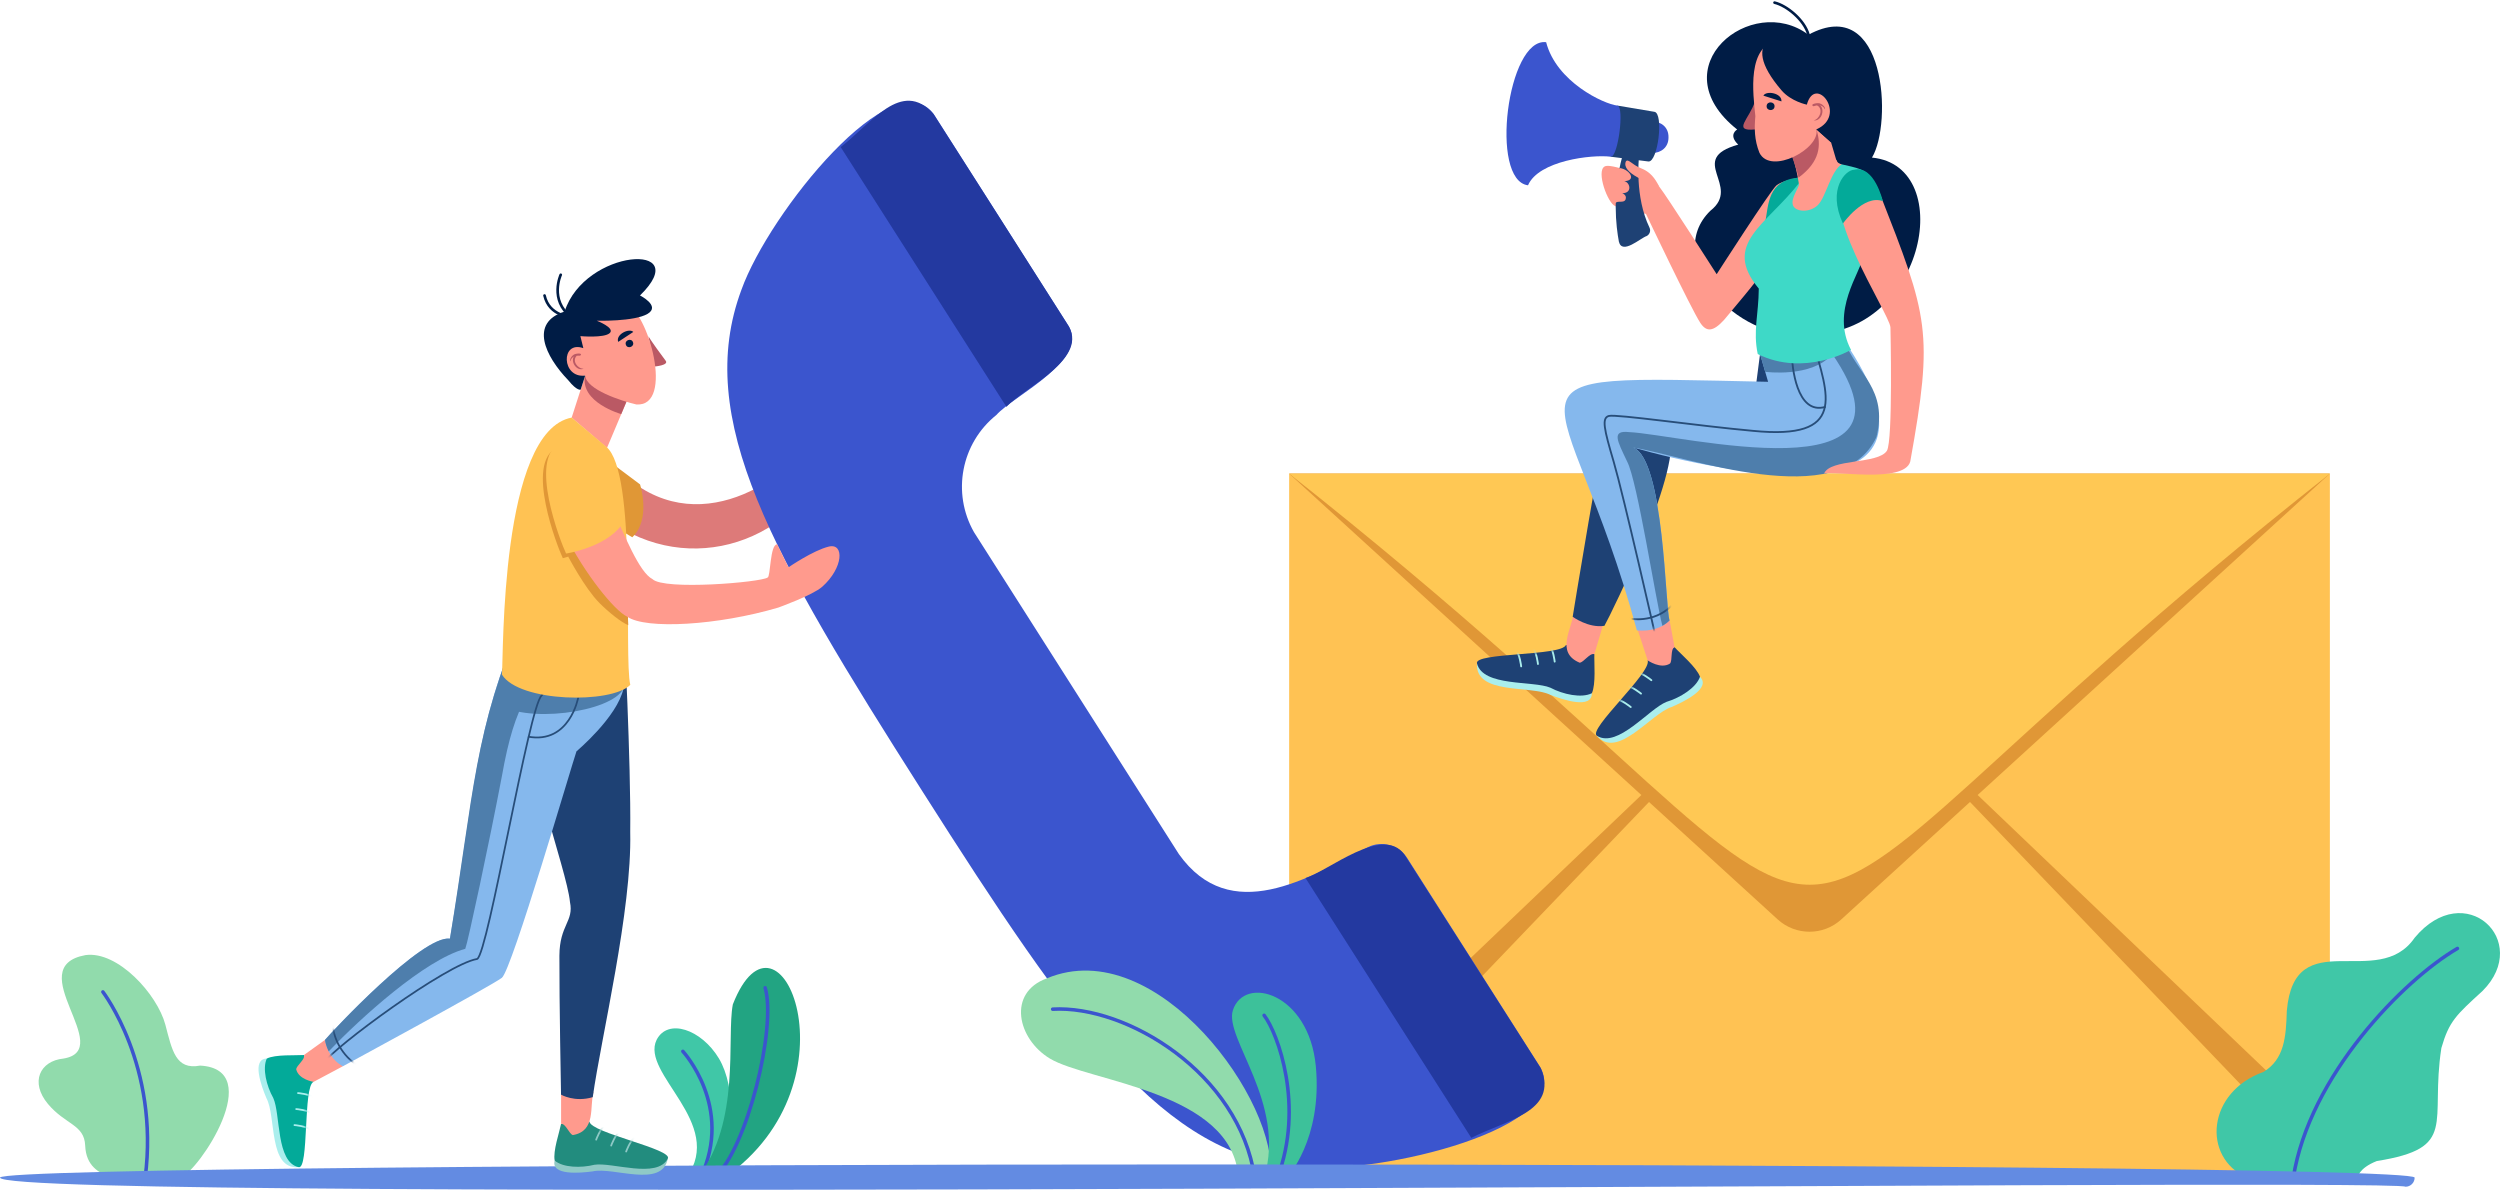 <svg width="738" height="352" viewBox="0 0 738 352" fill="none" xmlns="http://www.w3.org/2000/svg">
<path d="M687.778 139.823H380.559V347.614H687.778V139.823Z" fill="#FFC253"/>
<path d="M380.559 139.823L524.752 271.393C530.086 276.264 538.25 276.264 543.567 271.393L687.76 139.823H380.559Z" fill="#E09736"/>
<path d="M687.778 347.614L534.168 187.299L687.778 333.962V347.614Z" fill="#E09736"/>
<path d="M380.559 347.614L534.168 187.299L380.559 333.962V347.614Z" fill="#E09736"/>
<path d="M380.559 139.823C585.606 301.905 483.074 301.339 687.778 139.823H380.559Z" fill="#FFC854"/>
<path d="M663.217 347.614C649.873 341.508 651.588 322.316 668.191 316.433C674.348 312.642 674.828 306.228 675.068 298.406C677.332 272.182 701.91 292.678 712.802 276.83C727.638 258.975 747.499 277.79 732.886 292.489C725.014 299.676 722.973 301.477 720.691 309.383C717.261 331.698 725.785 338.867 701.619 342.743C696.165 344.904 695.976 347.614 695.976 347.614H663.217Z" fill="#40C7A7"/>
<path d="M725.425 279.986C709.475 289.299 681.706 317.582 676.99 347.632" stroke="#3B55CE" stroke-width="1.05" stroke-miterlimit="10" stroke-linecap="round"/>
<path d="M482.971 40.516C482.885 34.307 492.627 34.307 492.541 40.516C492.627 46.724 482.885 46.724 482.971 40.516Z" fill="#3B55CE"/>
<path d="M435.992 195.84C435.495 205.273 451.858 202.186 457.689 205.136C461.48 206.611 469.97 209.424 469.918 204.622L435.992 195.84Z" fill="#AAEEED"/>
<path d="M470.656 193.113C470.553 195.686 471.153 201.963 469.918 204.639C466.882 206.165 461.463 205.016 457.672 203.009C452.561 200.865 437.776 202.786 436.01 195.857C434.963 192.564 461.051 193.73 462.269 190.386L470.656 193.113Z" fill="#1E4174"/>
<mask id="mask0_288_108" style="mask-type:luminance" maskUnits="userSpaceOnUse" x="435" y="190" width="36" height="16">
<path d="M470.656 193.113C470.553 195.686 471.153 201.963 469.918 204.639C466.882 206.165 461.463 205.016 457.672 203.009C452.561 200.865 437.776 202.786 436.01 195.857C434.963 192.564 461.051 193.73 462.269 190.386L470.656 193.113Z" fill="white"/>
</mask>
<g mask="url(#mask0_288_108)">
<path d="M458.941 195.308C458.941 195.308 458.564 191.672 457.226 190.214" stroke="#AAEEED" stroke-width="0.551" stroke-miterlimit="10" stroke-linecap="round"/>
</g>
<mask id="mask1_288_108" style="mask-type:luminance" maskUnits="userSpaceOnUse" x="435" y="190" width="36" height="16">
<path d="M470.656 193.113C470.553 195.686 471.153 201.963 469.918 204.639C466.882 206.165 461.463 205.016 457.672 203.009C452.561 200.865 437.776 202.786 436.01 195.857C434.963 192.564 461.051 193.73 462.269 190.386L470.656 193.113Z" fill="white"/>
</mask>
<g mask="url(#mask1_288_108)">
<path d="M454.002 196.012C454.002 196.012 453.624 192.376 452.286 190.918" stroke="#AAEEED" stroke-width="0.551" stroke-miterlimit="10" stroke-linecap="round"/>
</g>
<mask id="mask2_288_108" style="mask-type:luminance" maskUnits="userSpaceOnUse" x="435" y="190" width="36" height="16">
<path d="M470.656 193.113C470.553 195.686 471.153 201.963 469.918 204.639C466.882 206.165 461.463 205.016 457.672 203.009C452.561 200.865 437.776 202.786 436.01 195.857C434.963 192.564 461.051 193.73 462.269 190.386L470.656 193.113Z" fill="white"/>
</mask>
<g mask="url(#mask2_288_108)">
<path d="M449.045 196.715C449.045 196.715 448.667 193.079 447.33 191.621" stroke="#AAEEED" stroke-width="0.551" stroke-miterlimit="10" stroke-linecap="round"/>
</g>
<path d="M473.331 184.126L470.656 193.113C469.301 192.65 467.534 195.532 466.316 195.634C459.078 192.599 464.087 185.584 464.515 180.97L473.331 184.126Z" fill="#FF9A8D"/>
<path d="M519.555 104.525L518.337 113.993L485.286 113.324C485.286 113.324 477.499 113.169 475.201 121.076C472.886 128.983 464.258 182.067 464.258 182.067C464.258 182.067 468.906 185.498 473.623 184.743C475.544 181.416 497.618 136.496 492.558 127.319L532.401 123.855L519.555 104.525Z" fill="#1E4174"/>
<path d="M471.445 217.228C477.465 224.363 487.396 210.607 493.45 208.704C497.189 207.108 505.233 203.181 501.837 199.785L471.445 217.228Z" fill="#AAEEED"/>
<path d="M494.308 191.037C496.04 192.958 500.86 197.006 501.837 199.785C500.74 202.992 496.057 205.959 491.941 207.194C486.778 209.235 477.568 220.95 471.445 217.228C468.392 215.564 487.704 198.464 486.384 194.948L494.308 191.037Z" fill="#1E4174"/>
<mask id="mask3_288_108" style="mask-type:luminance" maskUnits="userSpaceOnUse" x="471" y="191" width="31" height="27">
<path d="M494.308 191.037C496.04 192.958 500.86 197.006 501.837 199.785C500.74 202.992 496.057 205.959 491.941 207.194C486.778 209.235 477.568 220.95 471.445 217.228C468.392 215.564 487.704 198.464 486.384 194.948L494.308 191.037Z" fill="white"/>
</mask>
<g mask="url(#mask3_288_108)">
<path d="M487.482 200.797C487.482 200.797 484.669 198.464 482.696 198.361" stroke="#AAEEED" stroke-width="0.551" stroke-miterlimit="10" stroke-linecap="round"/>
</g>
<mask id="mask4_288_108" style="mask-type:luminance" maskUnits="userSpaceOnUse" x="471" y="191" width="31" height="27">
<path d="M494.308 191.037C496.04 192.958 500.86 197.006 501.837 199.785C500.74 202.992 496.057 205.959 491.941 207.194C486.778 209.235 477.568 220.95 471.445 217.228C468.392 215.564 487.704 198.464 486.384 194.948L494.308 191.037Z" fill="white"/>
</mask>
<g mask="url(#mask4_288_108)">
<path d="M484.428 204.759C484.428 204.759 481.615 202.426 479.643 202.323" stroke="#AAEEED" stroke-width="0.551" stroke-miterlimit="10" stroke-linecap="round"/>
</g>
<mask id="mask5_288_108" style="mask-type:luminance" maskUnits="userSpaceOnUse" x="471" y="191" width="31" height="27">
<path d="M494.308 191.037C496.04 192.958 500.86 197.006 501.837 199.785C500.74 202.992 496.057 205.959 491.941 207.194C486.778 209.235 477.568 220.95 471.445 217.228C468.392 215.564 487.704 198.464 486.384 194.948L494.308 191.037Z" fill="white"/>
</mask>
<g mask="url(#mask5_288_108)">
<path d="M481.393 208.721C481.393 208.721 478.58 206.388 476.607 206.285" stroke="#AAEEED" stroke-width="0.551" stroke-miterlimit="10" stroke-linecap="round"/>
</g>
<path d="M492.867 183.148L494.325 191.038C493.038 191.655 493.776 194.948 492.987 195.874C490.26 197.658 486.401 194.948 486.401 194.948L483.21 185.189L492.867 183.148Z" fill="#FF9A8D"/>
<path d="M544.425 100.563C581.472 154.916 508.715 139.72 482.13 132.105C491.307 135.552 491.598 180.129 492.867 183.131C490.552 185.463 487.327 186.424 483.211 186.098C462.217 108.744 434.758 110.837 521.939 112.706L519.572 104.508L544.425 100.563Z" fill="#85B8ED"/>
<path d="M553.944 128.966C557.426 114.816 548.147 110.357 544.425 100.58L519.555 104.525L521.081 109.756C521.081 109.756 534.871 111.643 540.891 104.525C570.221 147.164 495.508 128.143 480.912 127.56C475.63 126.977 477.379 130.029 480.329 136.238C483.348 141.864 488.785 177.419 490.74 184.76C491.512 184.314 492.232 183.782 492.867 183.148C491.581 180.009 491.323 135.69 482.13 132.122C497.018 134.403 543.533 151.863 553.944 128.966Z" fill="#4E7EAC"/>
<mask id="mask6_288_108" style="mask-type:luminance" maskUnits="userSpaceOnUse" x="461" y="100" width="94" height="87">
<path d="M544.425 100.563C581.472 154.916 508.715 139.72 482.13 132.105C491.306 135.552 491.598 180.129 492.867 183.131C490.552 185.463 487.327 186.424 483.211 186.098C461.805 108.093 435.324 111.008 521.939 112.706L519.572 104.508L544.425 100.563Z" fill="white"/>
</mask>
<g mask="url(#mask6_288_108)">
<path d="M535.094 100.597C539.759 116.737 545.368 129.978 517.428 127.182C501.529 125.759 477.07 122.191 474.926 122.792C472.783 123.392 473.503 126.633 476.35 136.273C479.197 145.912 488.922 188.791 488.922 188.791" stroke="#274D79" stroke-width="0.551" stroke-miterlimit="10"/>
</g>
<mask id="mask7_288_108" style="mask-type:luminance" maskUnits="userSpaceOnUse" x="461" y="100" width="94" height="87">
<path d="M544.425 100.563C581.472 154.916 508.715 139.72 482.13 132.105C491.306 135.552 491.598 180.129 492.867 183.131C490.552 185.463 487.327 186.424 483.211 186.098C461.805 108.093 435.324 111.008 521.939 112.706L519.572 104.508L544.425 100.563Z" fill="white"/>
</mask>
<g mask="url(#mask7_288_108)">
<path d="M538.902 120.099C530.223 122.689 529.023 107.767 528.92 104.559" stroke="#274D79" stroke-width="0.551" stroke-miterlimit="10"/>
</g>
<mask id="mask8_288_108" style="mask-type:luminance" maskUnits="userSpaceOnUse" x="461" y="100" width="94" height="87">
<path d="M544.425 100.563C581.472 154.916 508.715 139.72 482.13 132.105C491.306 135.552 491.598 180.129 492.867 183.131C490.552 185.463 487.327 186.424 483.211 186.098C461.805 108.093 435.324 111.008 521.939 112.706L519.572 104.508L544.425 100.563Z" fill="white"/>
</mask>
<g mask="url(#mask8_288_108)">
<path d="M480.981 182.599C480.981 182.599 488.048 184.177 493.468 178.808" stroke="#274D79" stroke-width="0.551" stroke-miterlimit="10"/>
</g>
<path d="M533.842 10.26C517.102 -2.363 489.591 19.797 512.814 38.234C512.814 38.234 510.036 39.744 513.123 42.694C497.721 46.999 514.307 54.871 504.925 62.195C490.569 76.088 512.677 100.94 532.384 98.539C567.837 100.803 578.333 49.006 552.606 46.519C558.712 36.485 556.74 -2.123 533.842 10.26Z" fill="#001C45"/>
<path d="M530.943 52.419C529.108 52.968 526.038 53.431 524.426 54.7C522.796 55.969 506.76 80.942 506.76 80.942C506.76 80.942 491.992 57.821 489.797 55.077C487.499 52.196 476.23 48.577 474.189 48.988C470.93 49.383 474.052 58.799 476.384 60.583C478.477 62.023 485.886 63.138 485.886 63.138C485.886 63.138 499.179 91.113 501.923 95.298C503.707 98.007 505.662 98.042 508.955 94.423C525.918 74.184 524.992 75.316 530.943 52.419Z" fill="#FF9A8D"/>
<path d="M530.943 52.419C521.75 53.242 522.093 60.411 521.064 65.814C526.964 65.248 532.676 59.862 532.367 53.173L530.943 52.419Z" fill="#03AA99"/>
<path d="M541.183 47.616C543.241 49.023 549.913 48.937 551.731 51.904C554.321 55.489 551.663 67.221 550.153 75.471C549.227 80.496 540.325 91.764 546.414 103.273C546.414 103.273 532.71 111.369 518.886 104.525C517.445 97.682 519.143 92.914 519.195 85.195C508.201 71.972 521.339 66.552 531.184 53.911C533.156 51.252 538.542 47.942 541.183 47.616Z" fill="#3ED9C7"/>
<path d="M545.42 51.681C549.553 49.074 552.915 52.282 554.87 56.998C569.243 93.668 570.821 97.888 563.909 136.238C562.108 142.876 540.36 138.725 538.456 139.823C540.24 135.312 554.424 137.113 557.014 133.065C558.832 130.167 558.06 96.618 558.06 96.618C557.717 92.348 535.197 59.159 545.42 51.681Z" fill="#FF9A8D"/>
<path d="M547.358 50.103C544.905 50.103 539.296 55.678 544.03 65.986C544.03 65.986 550.17 57.273 555.813 59.382C555.813 59.382 553.343 48.697 547.358 50.103Z" fill="#03AA99"/>
<path d="M536.209 38.183L540.531 42.025L542.435 48.491C538.868 49.915 536.243 57.959 531.115 58.816C532.058 57.513 529.726 46.656 528.851 45.73L536.209 38.183Z" fill="#FF9A8D"/>
<path d="M536.209 38.183C537.65 42.763 537.375 47.685 530.944 52.419C530.429 50.172 528.851 45.73 528.851 45.73L536.209 38.183Z" fill="#BA5964"/>
<path d="M518.011 30.036C516.502 35.01 511.185 38.852 518.046 38.217C520.018 37.326 519.606 31.134 518.011 30.036Z" fill="#BA5964"/>
<path d="M525.249 11.838C515.473 13.21 517.531 27.789 518.183 34.29C517.857 37.874 517.874 41.322 519.383 45.095C522.694 51.819 537.478 43.843 536.192 38.183C547.855 36.76 548.815 10.38 525.249 11.838Z" fill="#FF9A8D"/>
<path d="M536.209 38.183C545.539 34.084 535.866 21.769 533.379 30.894C533.379 30.894 528.714 29.968 525.884 26.64C512.454 10.963 526.107 8.391 533.859 10.26C555.504 2.817 552.777 34.907 540.548 42.025L536.209 38.183Z" fill="#001C45"/>
<path d="M521.51 31.288C521.579 29.779 523.946 29.916 523.843 31.425C523.774 32.935 521.407 32.797 521.51 31.288Z" fill="#001C45"/>
<path d="M520.55 28.235L525.884 29.933C526.09 27.481 521.407 26.64 520.55 28.235Z" fill="#001C45"/>
<path d="M537.41 30.619C536.844 30.156 533.928 30.739 535.369 31.374C536.604 30.911 538.096 30.859 538.696 32.283C538.919 31.717 538.113 30.842 537.41 30.619Z" fill="#BA5964"/>
<path d="M536.844 30.739C536.707 30.671 536.398 31.014 536.432 31.117C538.353 32.214 537.187 35.147 535.386 35.542C537.822 35.902 539.039 31.889 536.844 30.739Z" fill="#BA5964"/>
<path d="M531.167 53.911C531.235 55.3 528.611 58.37 529.246 60.497C529.897 62.624 534.288 62.898 536.672 60.497C539.039 58.096 540.428 50.549 543.67 48.491C543.67 48.491 542.572 48.491 542.075 47.188L531.167 53.911Z" fill="#FF9A8D"/>
<path d="M483.811 46.639C483.811 46.639 482.525 58.062 486.933 67.203C487.362 68.112 487.001 69.193 486.11 69.673C484.309 70.222 478.855 75.333 477.894 71.337C477.054 66.86 475.887 57.032 478.94 46.056L483.811 46.639Z" fill="#1E4174"/>
<path d="M478.185 49.606C481.118 50.035 483.228 53.328 479.489 53.482C481.238 53.825 481.942 57.067 478.871 57.032C478.871 57.032 480.329 57.53 479.883 58.833C479.437 60.137 477.293 59.056 476.882 60.017C474.035 57.89 476.642 50.721 478.185 49.606Z" fill="#FF9A8D"/>
<path d="M489.797 55.06C488.494 52.573 487.224 50.755 484.291 49.606C481.787 48.628 480.604 46.69 479.952 47.668C478.511 51.132 487.019 54.082 489.797 55.06Z" fill="#FF9A8D"/>
<path d="M475.475 46.261L486.59 47.668C489.437 48.011 491.203 33.346 488.356 33.003L477.448 31.168L475.475 46.261Z" fill="#1E4174"/>
<path d="M477.448 31.168C473.4 30.705 459.456 24.187 456.42 12.456C444.98 10.998 439.629 53.242 451.069 54.7C454.208 47.41 469.884 45.558 475.493 46.261C477.637 46.536 479.609 31.442 477.448 31.168Z" fill="#3B55CE"/>
<path d="M523.843 0.775C527.393 1.616 532.607 5.801 533.859 10.243" stroke="#001C45" stroke-width="0.787" stroke-miterlimit="10" stroke-linecap="round"/>
<path d="M180.915 136.976C203.143 161.263 230.877 142.945 240.585 129.12C240.585 129.12 244.77 134.592 244.77 135.141C232.936 161.88 200.605 170.764 177.485 151.778L180.915 136.976Z" fill="#DD7A79"/>
<path d="M348.005 252.132C363.201 273.485 386.253 259.267 403.833 250.073C407.95 248.05 412.941 249.439 415.411 253.315L454.654 314.975C464.859 332.915 407.727 346.774 383.749 344.613C343.237 341.32 316.875 303.655 272.264 233.556C227.653 163.458 204.704 123.632 218.871 85.538C227.087 62.641 263.911 17.172 275.746 33.844L314.988 95.504C322.501 105.966 299.243 116.686 294.132 122.5C283.738 130.836 280.925 145.483 287.512 157.078L348.005 252.132Z" fill="#3B55CE"/>
<path d="M297.099 120.099C302.159 114.439 322.192 105.692 314.971 95.504L294.235 62.916L275.488 33.552C266.158 23.175 257.171 36.485 248.166 43.414L297.099 120.099Z" fill="#2339A0"/>
<path d="M434.329 335.9C444.397 330.72 460.211 328.199 454.859 315.386L414.536 252.2C408.121 243.487 392.119 257.157 385.378 259.198L434.329 335.9Z" fill="#2339A0"/>
<path d="M181.515 137.439L188.942 142.996C188.942 142.996 192.286 153.27 186.643 158.604L176.815 152.652L181.515 137.439Z" fill="#E09736"/>
<path d="M53.324 347.614C58.658 345.796 78.777 315.592 59.07 314.563C51.815 315.935 50.803 310.001 48.813 302.488C46.412 293.484 34.766 280.655 25.247 281.941C5.917 285.491 34.458 309.898 18.73 312.488C11.8 313.174 8.765 319.451 14.167 325.9C19.296 332.023 24.887 331.938 25.144 338.147C25.401 344.355 29.261 346.122 32.519 347.614H53.324Z" fill="#91DBAC"/>
<path d="M30.376 292.815C30.376 292.815 47.099 314.632 42.862 347.614" stroke="#3B55CE" stroke-width="1.05" stroke-miterlimit="10" stroke-linecap="round"/>
<path d="M202.663 347.614C214.24 331.526 188.959 316.93 193.83 306.965C197.123 300.516 207.002 303.775 212.233 312.471C217.259 320.824 217.636 338.438 209.712 347.597H202.663V347.614Z" fill="#40C7A7"/>
<path d="M201.583 310.361C201.583 310.361 216.727 326.741 206.814 347.614" stroke="#3B55CE" stroke-width="1.05" stroke-miterlimit="10" stroke-linecap="round"/>
<path d="M213.88 347.614C254.444 319.331 229.865 261.874 216.333 296.503C214.429 306.313 218.786 331.183 205.99 347.614H213.88Z" fill="#22A482"/>
<path d="M225.869 291.597C229.299 303.038 220.569 339.193 210.896 347.614" stroke="#3B55CE" stroke-width="1.05" stroke-miterlimit="10" stroke-linecap="round"/>
<path d="M374.95 347.614C377.9 325.797 341.556 275.2 309.054 288.801C297.271 293.038 300.307 306.691 309.929 312.488C321.334 319.366 364.025 322.144 365.551 347.614H374.95Z" fill="#91DBAC"/>
<path d="M310.752 297.909C332.5 296.674 365.808 316.724 370.388 347.614" stroke="#3B55CE" stroke-width="1.05" stroke-miterlimit="10" stroke-linecap="round"/>
<path d="M379.924 347.614C379.924 347.614 390.455 336.38 388.431 314.752C386.39 293.124 367.369 287.755 363.956 298.201C361.263 306.433 379.787 325.592 373.184 347.614H379.924Z" fill="#3DC19A"/>
<path d="M373.167 299.727C377.249 305.01 385.104 326.638 377.094 347.614" stroke="#3B55CE" stroke-width="1.05" stroke-miterlimit="10" stroke-linecap="round"/>
<path d="M710.109 350.324C706.987 347.649 -0.274 355.47 7.98391e-05 347.614C1.955 342.452 710.795 342.452 712.802 347.614C712.819 349.107 711.601 350.324 710.109 350.324Z" fill="#638BE2"/>
<path d="M197.123 342.04C195.476 350.89 181.001 344.373 174.946 345.796C171.104 346.311 162.614 347.031 163.729 342.589L197.123 342.04Z" fill="#8FC9C6"/>
<path d="M165.633 331.766C165.152 334.185 163.18 339.845 163.746 342.606C166.216 344.698 171.498 344.836 175.46 343.841C180.675 343 193.95 348.077 197.123 342.04C198.838 339.244 174.311 334.425 174.02 331.097L165.633 331.766Z" fill="#228C7E"/>
<mask id="mask9_288_108" style="mask-type:luminance" maskUnits="userSpaceOnUse" x="163" y="331" width="35" height="15">
<path d="M165.633 331.766C165.152 334.185 163.18 339.845 163.746 342.606C166.216 344.698 171.498 344.836 175.46 343.841C180.675 343 193.95 348.077 197.123 342.04C198.838 339.244 174.311 334.425 174.02 331.097L165.633 331.766Z" fill="white"/>
</mask>
<g mask="url(#mask9_288_108)">
<path d="M175.992 336.431C175.992 336.431 177.158 333.155 178.719 332.092" stroke="#8FC9C6" stroke-width="0.525" stroke-miterlimit="10" stroke-linecap="round"/>
</g>
<mask id="mask10_288_108" style="mask-type:luminance" maskUnits="userSpaceOnUse" x="163" y="331" width="35" height="15">
<path d="M165.633 331.766C165.152 334.185 163.18 339.845 163.746 342.606C166.216 344.698 171.498 344.836 175.46 343.841C180.675 343 193.95 348.077 197.123 342.04C198.838 339.244 174.311 334.425 174.02 331.097L165.633 331.766Z" fill="white"/>
</mask>
<g mask="url(#mask10_288_108)">
<path d="M180.417 338.181C180.417 338.181 181.584 334.905 183.145 333.841" stroke="#8FC9C6" stroke-width="0.525" stroke-miterlimit="10" stroke-linecap="round"/>
</g>
<mask id="mask11_288_108" style="mask-type:luminance" maskUnits="userSpaceOnUse" x="163" y="331" width="35" height="15">
<path d="M165.633 331.766C165.152 334.185 163.18 339.845 163.746 342.606C166.216 344.698 171.498 344.836 175.46 343.841C180.675 343 193.95 348.077 197.123 342.04C198.838 339.244 174.311 334.425 174.02 331.097L165.633 331.766Z" fill="white"/>
</mask>
<g mask="url(#mask11_288_108)">
<path d="M184.843 339.93C184.843 339.93 186.009 336.654 187.57 335.591" stroke="#8FC9C6" stroke-width="0.525" stroke-miterlimit="10" stroke-linecap="round"/>
</g>
<path d="M165.633 322.144V331.766C166.988 331.629 167.983 334.699 169.097 335.076C176.027 333.893 173.986 326.638 175.203 322.367L165.633 322.144Z" fill="#FF9A8D"/>
<path d="M88.125 344.544C79.154 345.299 81.607 329.622 78.64 324.151C77.13 320.583 74.198 312.573 78.76 312.488L88.125 344.544Z" fill="#AAEEED"/>
<path d="M89.72 311.441C87.267 311.613 81.281 311.218 78.76 312.488C77.405 315.421 78.657 320.549 80.664 324.116C82.859 328.919 81.453 343.069 88.125 344.544C91.281 345.453 89.428 320.532 92.567 319.365L89.72 311.441Z" fill="#03AA99"/>
<mask id="mask12_288_108" style="mask-type:luminance" maskUnits="userSpaceOnUse" x="78" y="311" width="15" height="34">
<path d="M89.72 311.441C87.267 311.613 81.281 311.218 78.76 312.488C77.405 315.421 78.657 320.549 80.664 324.116C82.859 328.919 81.453 343.069 88.125 344.544C91.281 345.453 89.428 320.532 92.567 319.365L89.72 311.441Z" fill="white"/>
</mask>
<g mask="url(#mask12_288_108)">
<path d="M87.971 322.676C87.971 322.676 91.435 322.933 92.876 324.168" stroke="#AAEEED" stroke-width="0.525" stroke-miterlimit="10" stroke-linecap="round"/>
</g>
<mask id="mask13_288_108" style="mask-type:luminance" maskUnits="userSpaceOnUse" x="78" y="311" width="15" height="34">
<path d="M89.72 311.441C87.267 311.613 81.281 311.218 78.76 312.488C77.405 315.421 78.657 320.549 80.664 324.116C82.859 328.919 81.453 343.069 88.125 344.544C91.281 345.453 89.428 320.532 92.567 319.365L89.72 311.441Z" fill="white"/>
</mask>
<g mask="url(#mask13_288_108)">
<path d="M87.439 327.393C87.439 327.393 90.903 327.65 92.344 328.885" stroke="#AAEEED" stroke-width="0.525" stroke-miterlimit="10" stroke-linecap="round"/>
</g>
<mask id="mask14_288_108" style="mask-type:luminance" maskUnits="userSpaceOnUse" x="78" y="311" width="15" height="34">
<path d="M89.72 311.441C87.267 311.613 81.281 311.218 78.76 312.488C77.405 315.421 78.657 320.549 80.664 324.116C82.859 328.919 81.453 343.069 88.125 344.544C91.281 345.453 89.428 320.532 92.567 319.365L89.72 311.441Z" fill="white"/>
</mask>
<g mask="url(#mask14_288_108)">
<path d="M86.924 332.126C86.924 332.126 90.389 332.384 91.829 333.619" stroke="#AAEEED" stroke-width="0.525" stroke-miterlimit="10" stroke-linecap="round"/>
</g>
<path d="M95.928 306.982L89.72 311.442C90.2 312.711 87.524 314.494 87.439 315.661C88.142 318.697 92.567 319.366 92.567 319.366L101.194 314.769L95.928 306.982Z" fill="#FF9A8D"/>
<path d="M184.191 185.189C162.511 185.275 162.34 184.898 154.313 200.3C153.747 221.619 167.296 256.299 168.257 266.282C169.458 272.062 165.187 272.971 165.135 282.13C165.084 295.216 165.616 323.139 165.616 323.139C165.616 323.139 169.646 325.489 174.98 323.877C177.484 306.073 186.575 268.734 186.043 245.648C186.283 224.861 184.191 185.189 184.191 185.189Z" fill="#1E4174"/>
<path d="M184.054 203.232C182.253 211.654 170.178 221.79 170.178 221.79C168.806 225.718 151.106 286.332 148.155 288.647C145.205 290.928 101.212 314.769 101.212 314.769C98.004 313.037 96.426 309.847 95.929 306.982C98.021 304.495 124.641 275.972 132.822 277.087C140.18 234.157 139.906 215.033 154.158 182.925H154.176V182.942C161.465 188.825 175.924 198.293 184.054 203.232Z" fill="#85B8ED"/>
<path d="M166.645 192.204C156.8 202.375 152.1 206.8 148.155 229.148C144.399 248.907 138.105 278.271 137.35 280.089C125.327 283.33 106.391 300.585 97.027 310.361C96.306 308.852 96.1 307.977 95.929 306.982C98.021 304.495 124.641 275.972 132.822 277.087C139.871 234.157 140.026 215.016 154.176 182.925C156.903 184.932 164.021 190.266 166.645 192.204Z" fill="#4E7EAC"/>
<path d="M184.053 203.233C180.709 210.368 154.107 213.918 146.303 207.212L150.385 200.814L184.053 203.233Z" fill="#4E7EAC"/>
<mask id="mask15_288_108" style="mask-type:luminance" maskUnits="userSpaceOnUse" x="95" y="183" width="91" height="132">
<path d="M101.212 314.769C101.212 314.769 145.223 290.928 148.173 288.647C151.123 286.366 168.823 225.735 170.178 221.808C170.178 221.808 183.213 211.191 185.014 202.769L154.879 183.045C142.615 207.074 139.168 236.781 132.839 277.087C124.709 275.938 97.936 304.581 95.929 306.999C95.929 306.982 96.564 312.248 101.212 314.769Z" fill="white"/>
</mask>
<g mask="url(#mask15_288_108)">
<path d="M177.708 186.647C171.362 194.777 163.283 199.716 159.922 205.291C156.217 208.121 144.091 281.632 140.849 283.09C131.776 284.599 98.399 309.298 95.569 313.757" stroke="#274D79" stroke-width="0.525" stroke-miterlimit="10"/>
</g>
<mask id="mask16_288_108" style="mask-type:luminance" maskUnits="userSpaceOnUse" x="95" y="183" width="91" height="132">
<path d="M101.212 314.769C101.212 314.769 145.223 290.928 148.173 288.647C151.123 286.366 168.823 225.735 170.178 221.808C170.178 221.808 183.213 211.191 185.014 202.769L154.879 183.045C142.615 207.074 139.168 236.781 132.839 277.087C124.709 275.938 97.936 304.581 95.929 306.999C95.929 306.982 96.564 312.248 101.212 314.769Z" fill="white"/>
</mask>
<g mask="url(#mask16_288_108)">
<path d="M170.693 205.908C170.693 205.908 168.171 219.767 155.839 217.451" stroke="#274D79" stroke-width="0.525" stroke-miterlimit="10"/>
</g>
<mask id="mask17_288_108" style="mask-type:luminance" maskUnits="userSpaceOnUse" x="95" y="183" width="91" height="132">
<path d="M101.212 314.769C101.212 314.769 145.223 290.928 148.173 288.647C151.123 286.366 168.823 225.735 170.178 221.808C170.178 221.808 183.213 211.191 185.014 202.769L154.879 183.045C142.615 207.074 139.168 236.781 132.839 277.087C124.709 275.938 97.936 304.581 95.929 306.999C95.929 306.982 96.564 312.248 101.212 314.769Z" fill="white"/>
</mask>
<g mask="url(#mask17_288_108)">
<path d="M98.313 302.643C98.364 306.365 100.971 311.75 105.757 314.632" stroke="#274D79" stroke-width="0.525" stroke-miterlimit="10"/>
</g>
<path d="M168.754 123.289L179.182 132.225L185.168 118.041L172.75 110.871L168.754 123.289Z" fill="#FF9A8D"/>
<path d="M183.385 122.243C183.385 122.243 171.087 118.795 172.734 110.871L185.151 118.041L183.385 122.243Z" fill="#BA5964"/>
<path d="M178.942 131.865C188.153 139.412 184.088 193.954 186.06 202.169C180.503 207.812 153.301 207.366 148.172 199.151C148.67 193.525 147.589 127.217 168.771 123.272L178.942 131.865Z" fill="#FFC253"/>
<path d="M191.394 99.26C192.029 100.375 195.408 105.091 196.488 106.463C197.586 107.836 193.229 108.196 193.229 108.196L191.394 99.26Z" fill="#BA5964"/>
<path d="M172.75 110.871C173.059 115.005 183.367 118.349 187.844 119.396C199.181 120.202 191.48 91.799 184.396 89.278C178.376 85.195 169.937 89.655 166.284 95.418C162.631 101.198 166.524 112.535 172.75 110.871Z" fill="#FF9A8D"/>
<path d="M172.75 110.871L171.413 115.022C171.413 115.022 170.383 115.519 167.776 112.278C160.899 105.143 156.199 95.263 166.679 91.97C172.579 73.395 205.355 71.2 188.924 87.219C188.924 87.219 195.082 90.307 191.188 92.639C187.295 94.972 176.163 94.68 176.163 94.68C176.163 94.68 181.635 96.773 180.005 98.316C178.376 99.86 171.327 99.225 171.327 99.225L172.201 102.776C165.444 100.392 165.735 111.746 172.75 110.871Z" fill="#001C45"/>
<path d="M165.529 81.113C165.529 81.113 162.099 88.557 168.548 93.548C168.548 93.548 162.116 93.342 160.744 87.236" stroke="#001C45" stroke-width="0.787" stroke-miterlimit="10" stroke-linecap="round"/>
<path d="M186.866 101.043C186.42 99.671 184.276 100.409 184.756 101.764C185.202 103.136 187.346 102.398 186.866 101.043Z" fill="#001C45"/>
<path d="M186.952 97.99L182.492 100.923C181.669 98.711 185.768 96.755 186.952 97.99Z" fill="#001C45"/>
<path d="M169.183 104.851C169.577 104.285 172.407 104.062 171.241 105.006C170.006 104.903 168.6 105.228 168.411 106.704C168.085 106.24 168.6 105.228 169.183 104.851Z" fill="#BA5964"/>
<path d="M169.749 104.817C169.852 104.731 170.229 104.954 170.229 105.04C168.754 106.549 170.589 108.933 172.321 108.83C170.178 109.808 168.016 106.429 169.749 104.817Z" fill="#BA5964"/>
<path d="M164.226 132.311C155.016 136.77 164.466 161.263 166.147 164.779C166.147 164.779 178.308 161.914 181.498 154.162C178.908 151.28 174.689 126.582 164.226 132.311Z" fill="#E09736"/>
<path d="M176.953 178.003C179.68 180.73 183.402 183.731 185.46 184.554C185.305 179.975 185.117 176.099 184.962 171.845L175.872 159.753L169.886 158.141L167.742 164.333C167.759 164.333 172.596 173.629 176.953 178.003Z" fill="#E09736"/>
<path d="M167.108 132.225C150.162 138.245 177.587 178.569 185.168 182.05C190.657 185.875 211.942 184.623 229.745 179.358C229.745 179.358 239.882 175.721 242.712 173.217C248.989 167.643 249.298 160.251 244.684 161.348C240.07 162.446 232.781 167.454 232.781 167.454C232.781 167.454 230.843 163.647 229.436 160.68C227.258 160.645 227.498 170.336 226.589 170.49C224.548 171.914 196.008 174.315 192.612 170.953C184.791 166.923 175.735 128.469 167.108 132.225Z" fill="#FF9A8D"/>
<path d="M165.187 130.939C155.976 135.398 165.427 159.89 167.108 163.407C167.108 163.407 178.513 161.674 183.367 155.122C180.846 152.378 175.563 124.695 165.187 130.939Z" fill="#FFC253"/>
</svg>
